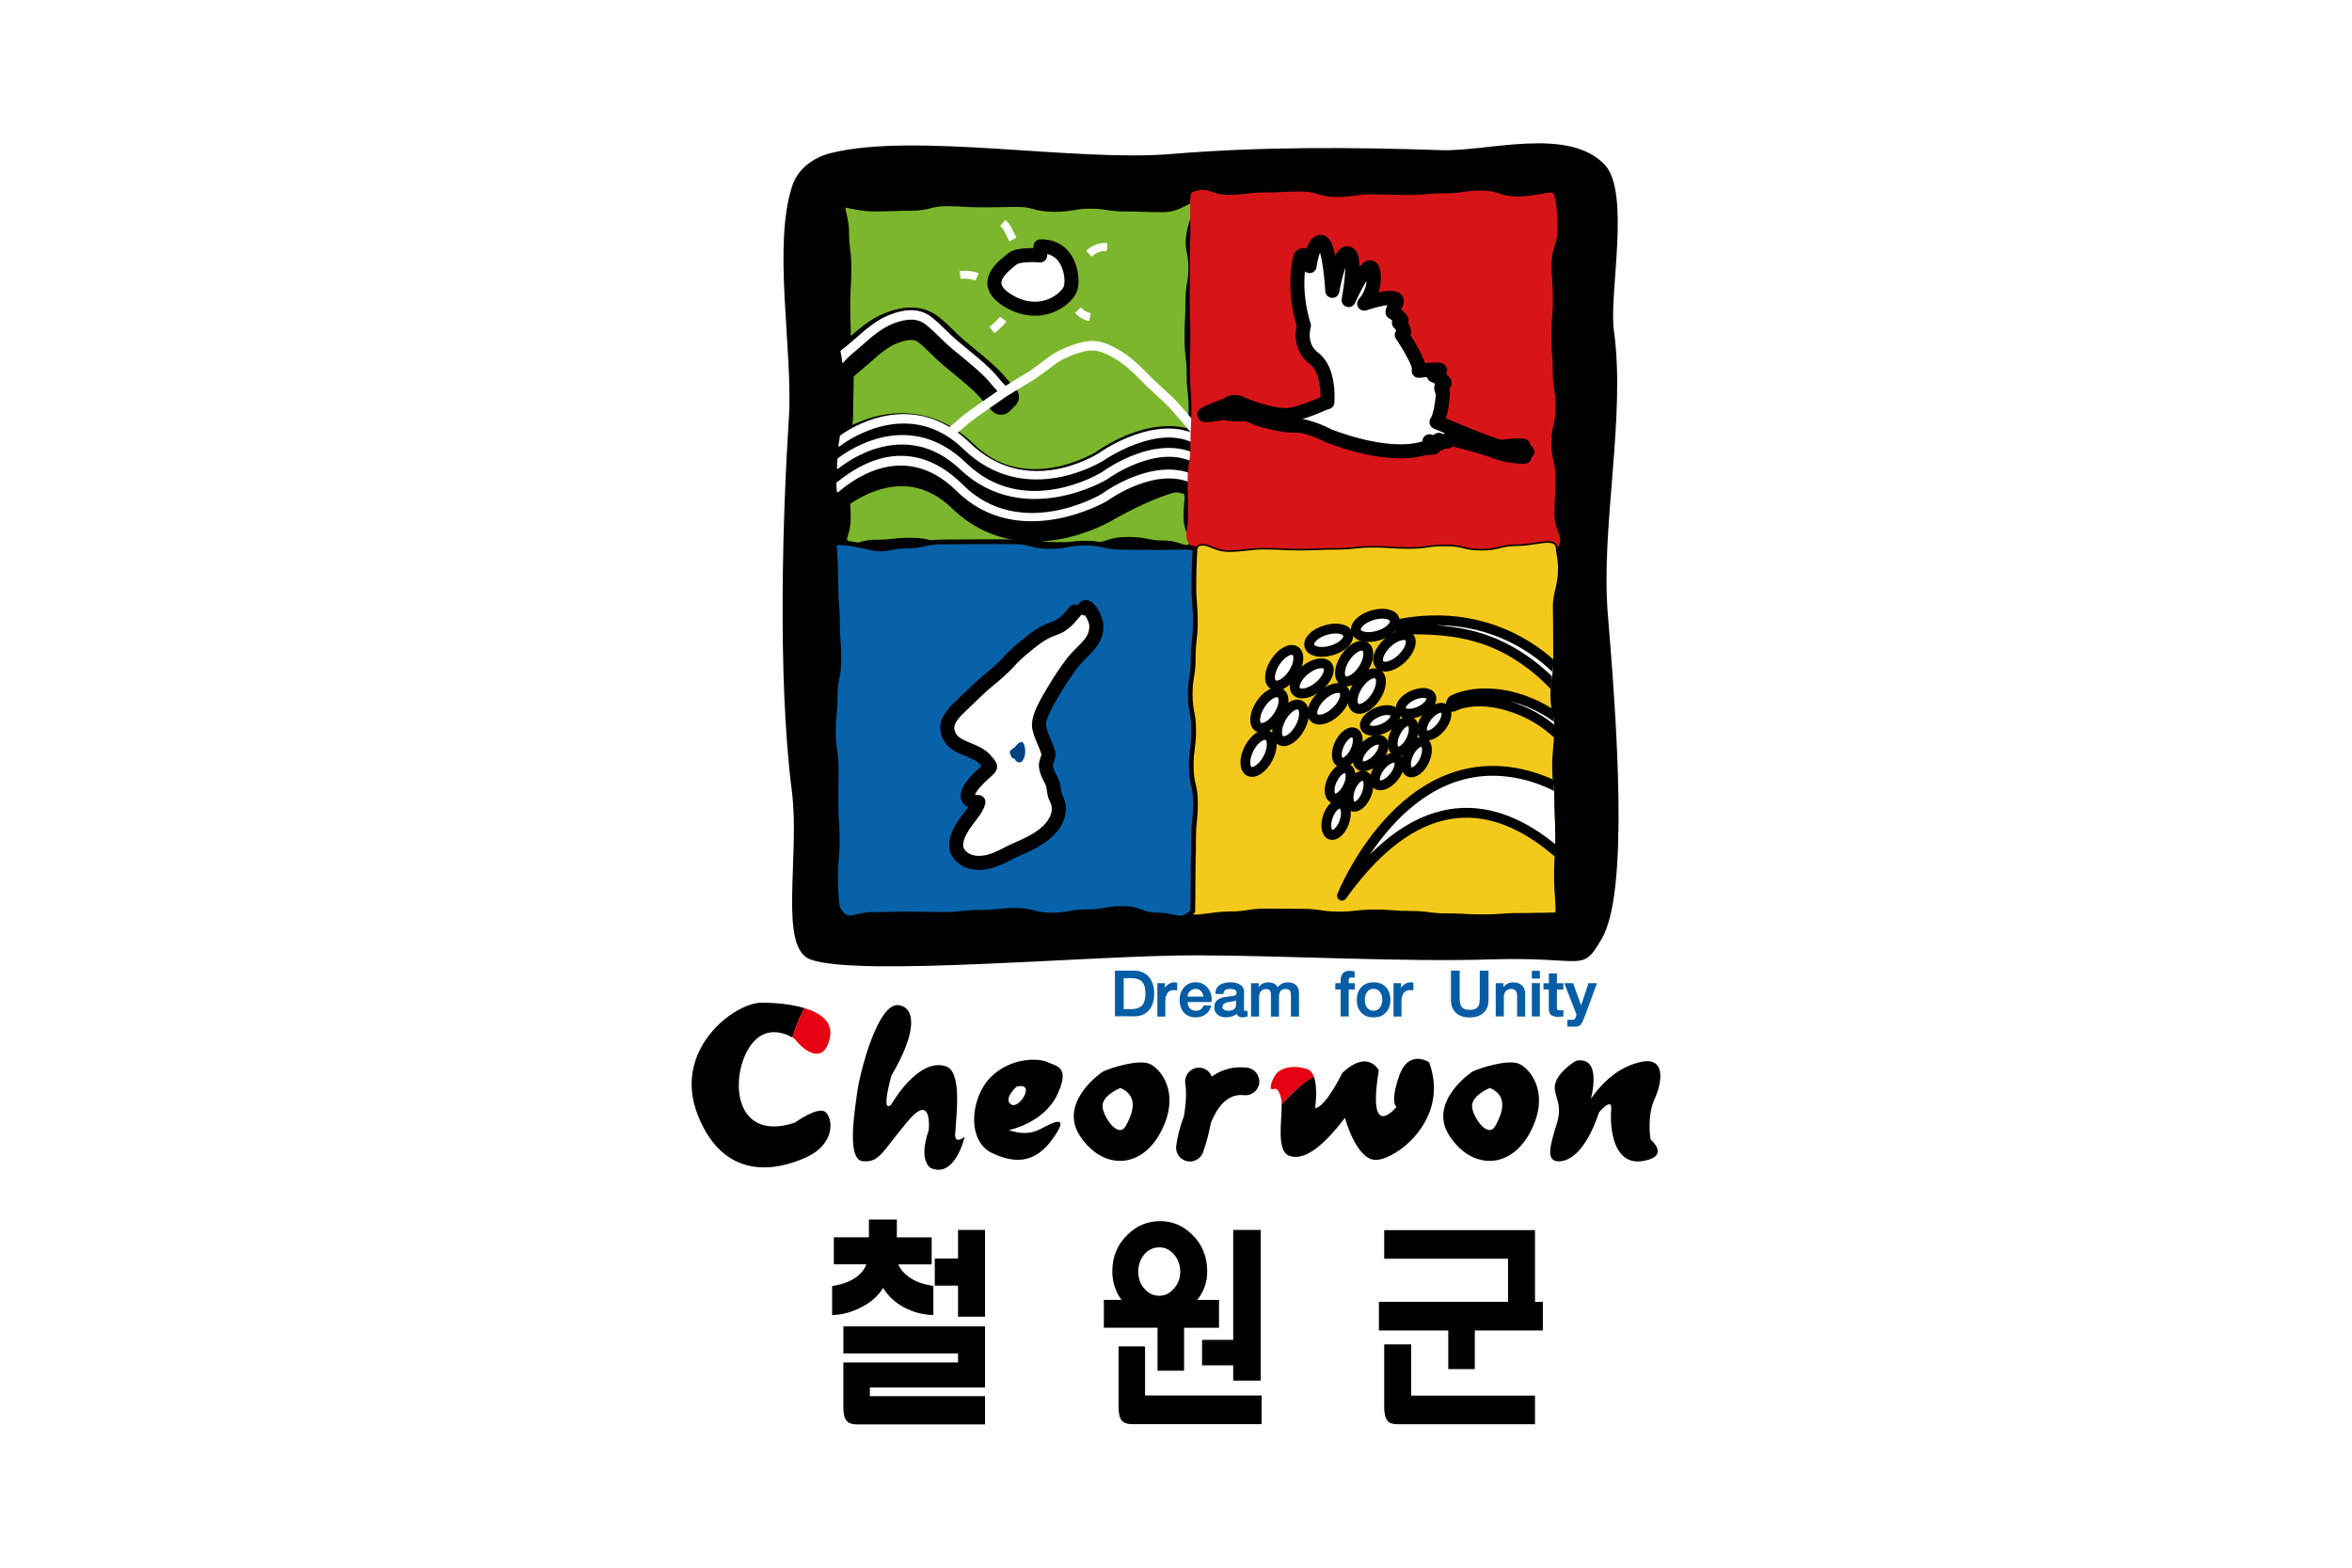 <?xml version="1.0" encoding="UTF-8"?>
<svg width="300mm" height="200mm" version="1.1" viewBox="0 0 300 200" xmlns="http://www.w3.org/2000/svg" xmlns:cc="http://creativecommons.org/ns#" xmlns:dc="http://purl.org/dc/elements/1.1/" xmlns:rdf="http://www.w3.org/1999/02/22-rdf-syntax-ns#" xmlns:xlink="http://www.w3.org/1999/xlink">
<defs>
<rect id="d" x="-.36" y="-.06" width="624" height="842"/>
<clipPath id="a">
<use width="100%" height="100%" xlink:href="#d"/>
</clipPath>
<clipPath>
<path d="M 0,841.89 H 595.28 V 0 H 0 Z"/>
</clipPath>
<path id="c" d="m371.38 522.08c-0.11-2.21-3.74-0.58-7.06-0.58-3.31 0-3.31 0.83-6.62 0.83-3.3 0-3.3-0.79-6.61-0.79-3.33 0-3.33 0.48-6.68 0.48-3.29 0-3.29-0.23-6.58-0.23-3.28 0-3.28 0.38-6.56 0.38-3.29 0-3.29 0.15-6.61 0.15-3.28 0-3.28-0.17-6.56-0.17-3.32 0-3.32 0.43-6.64 0.43-2.67 0-3.88-1.73-5.51-0.95-0.12 0.33-0.34 0.67-0.72 1.05-0.39 0.41-0.75 0.67-1.1 0.81-0.88 1.71 0.49 2.9 0.49 5.66 0 3.3 0.92 3.3 0.92 6.6 0 3.31-1.15 3.48-1.15 6.79 0 3.34-2.31 4.3-2.31 7.64 0 3.37 3.13 1.35 3.13 5.45 0 3.28-1.74 3.53-1.74 6.81 0 3.31 1.54 3.06 1.54 6.37 0 3.27-0.38 3.27-0.38 6.55 0 3.33 0.2 3.33 0.2 6.64 0 3.19-1.67 3.99-0.14 6.79 0.4 0.73 3.7-0.3 7.01-0.3s3.31-0.53 6.62-0.53c3.18 0 3.31 0.04 6.25 0.04h0.36c3.21 0 3.34 0.46 6.31 0.5 0.11 0 0.24 0.01 0.36 0.01 0.97 0 1.66-0.03 2.22-0.08 1.36-0.11 2.04-0.3 4.37-0.3 1.82 0 2.63 0.09 3.56 0.15 0.73 0.07 1.55 0.11 2.99 0.11 0.51 0 0.92 0.02 1.29 0.03 2.09 0.09 2.53 0.41 5.33 0.41 0.57 0 1.02 0 1.44 0.02 1.93 0.04 2.41 0.17 5.12 0.17 2.4 0 3.07-0.13 4.51-0.2 0.56-0.03 1.22-0.05 2.15-0.05 0.57 0 1.18 0 1.76-0.01 1.85-0.02 3.55-0.05 4.38-0.08 0.33-0.01 0.53-0.01 0.53-0.01 0.27-0.77-0.2-3.59-0.2-6.9 0-0.36 0-0.67 0.01-0.96 0.03-2.38 0.18-2.7 0.18-5.65 0-3.31-0.17-3.31-0.17-6.62 0-3.34-0.35-3.34-0.35-6.67 0-3.29 0.33-3.29 0.33-6.59 0-3.28-0.65-3.28-0.65-6.55 0-3.3 0.51-3.3 0.51-6.61 0-3.28-0.03-3.28-0.03-6.56 0-3.33-0.26-3.31 0.52-6.54 0.84-3.57 0.03-5.86-0.02-6.94z"/>
<clipPath id="b">
<use width="100%" height="100%" xlink:href="#c"/>
</clipPath>
</defs>
<g transform="translate(-188.32 -26.637)">
<path d="m188.32 26.637h300v200h-300z" fill="#fff" style="paint-order:fill markers stroke"/>
<g transform="matrix(.353 0 0 .353 288.01 -263.8)" fill-rule="evenodd"></g>
<g transform="matrix(.265 0 0 .265 178 44.098)"></g>
<polygon class="st2" transform="matrix(.265 0 0 .265 352.93 280.3)" points="" clip-path="url(#a)" fill="#92bf1e"/>
<rect class="st2" x="400.54" y="341.71" width="0" height="0" clip-path="url(#a)" fill="#92bf1e" stroke-width=".265"/>
<rect class="st2" x="400.54" y="341.71" width="0" height="0" clip-path="url(#a)" fill="#92bf1e" stroke-width=".265"/>
<g transform="matrix(1.014 0 0 1.014 201.34 54.775)"></g>
<g transform="matrix(.265 0 0 .265 251.08 28.82)"></g>
<g transform="translate(.151 -1.648)">
<path d="m299 186.14v-2.275h3.564v2.275h4.44v3.45h-4.261c0.289 0.642 0.748 1.183 1.395 1.633 0.789 0.564 1.817 0.936 3.078 1.105v3.729c-1.335-0.037-2.592-0.367-3.757-0.991-1.17-0.642-2.05-1.468-2.647-2.477-0.615 1.028-1.569 1.867-2.853 2.505-1.22 0.624-2.436 0.94-3.651 0.959v-3.702c1.289-0.193 2.317-0.573 3.078-1.138 0.624-0.45 1.05-0.991 1.289-1.633h-4.151v-3.45h4.477zm11.367 2.702v-3.642h3.445v11.06h-3.445v-3.963h-2.968v-3.454zm0 12.106h-14.624v-3.45h18.069v7.803h-14.688v1.101h14.688v3.601h-16.39c-0.569 0-0.986-0.147-1.252-0.436-0.289-0.349-0.431-0.931-0.431-1.752v-5.716h14.624v-1.151z"/>
<path d="m335.82 197.67h-6.853v-3.55h2.261c-0.381-0.505-0.67-1.046-0.858-1.624-0.22-0.642-0.326-1.298-0.326-1.977 0-1.899 0.647-3.468 1.936-4.706 1.17-1.161 2.564-1.743 4.188-1.743 1.555 0 2.917 0.583 4.087 1.743 1.266 1.238 1.895 2.807 1.895 4.706 0 0.697-0.119 1.367-0.358 2.005-0.216 0.601-0.528 1.133-0.936 1.601h2.798v3.55h-4.454v5.482h-3.385v-5.486zm-1.706-9.349c-0.505 0.624-0.757 1.362-0.757 2.216 0 0.835 0.252 1.546 0.757 2.128 0.528 0.624 1.17 0.931 1.94 0.931 0.716 0 1.339-0.307 1.862-0.931 0.528-0.601 0.794-1.312 0.794-2.128 0-0.853-0.266-1.596-0.794-2.216-0.528-0.601-1.147-0.904-1.862-0.904-0.771 0-1.413 0.303-1.94 0.904zm11.353 10.899v-14.023h3.505v19.225h-3.505v-1.954h-3.973v-3.248zm-14.624 0.835h3.376v6.266h14.867v3.651h-16.555c-0.573 0-0.995-0.147-1.262-0.436-0.289-0.353-0.427-0.936-0.427-1.752z"/>
<path d="m384.96 194.37v3.651h-8.679v4.927h-3.385v-4.927h-8.844v-3.651h16.468v-5.5h-15.794v-3.651h19.234v9.151zm-16.794 11.959h15.794v3.651h-17.587c-0.573 0-0.982-0.147-1.22-0.436-0.284-0.353-0.427-0.936-0.427-1.752v-7.995h3.44z"/>
<path d="m289.23 51.974c-2.552 7.635 0.105 21.122-0.44 29.653-0.748 11.614-1.496 32.841 0.378 47.559 1.07 8.39-1.741 19.955 2.349 21.493 6.069 2.279 36.218-0.559 49.328-0.517 11.655 0.028 25.975 0.874 37.602 0.517 12.047-0.371 11.425 1.832 14.04-2.657 3.475-5.943 1.923-27.38 0.762-41.378-0.923-11.159 2.314-25.129 0.769-36.239-0.636-4.531 2.147-17.536-1.147-21.081-4.594-4.943-15.04-1.685-20.822-1.881-11.481-0.392-23.115-0.461-34.575 0.496-12.18 1.007-32.673-2.79-43.301-0.133-7e-3 0-3.811 0.755-4.943 4.167z"/>
<path class="st0" d="m295.76 72.621s-0.573 2.139 0 4.433c0.573 2.293-2 10.152-0.573 16.305 0 0 27.317 5.58 34.897 2.72 7.586-2.86 15.305-7.432 10.159-16.878-5.153-9.446-38.903-22.024-44.482-6.579z" clip-path="url(#a)" fill="#7cb62c"/>
<path class="st0" d="m311.34 88.563c7.369 7.146 16.934 1.489 17.445 1.175 0.426-0.315 7.013-5.041 12.264-2.119 0.028-0.343 0.049-0.657 0.077-1.056 0.014-0.308 0.035-0.678 0.035-1.14l-0.385 0.636c-4.803-2.874-11.376 1.923-11.453 1.972l-0.014 7e-3 -0.021 7e-3c-0.105 0.063-10.138 6.118-18.081-1.58-6.796-6.579-14.942-0.727-16.333 0.357-7e-3 0.238-0.014 0.447-0.028 0.636-7e-3 0.077-0.014 0.154-0.014 0.231-7e-3 0.196-0.028 0.378-0.042 0.587 1.727-1.272 9.481-6.565 16.55 0.287z" clip-path="url(#a)" fill="#7cb62c"/>
<path class="st1" d="m340.9 91.493c0.014-0.147 0.028-0.294 0.035-0.468l-0.161 0.273c1.207-5.316-11.376 1.923-11.453 1.972l-0.014 0.014-0.021 7e-3c-0.105 0.063-10.656 6.405-18.598-1.286-7.069-6.845-14.823-0.902-15.739-0.154v0.014c0.021 0.168 0.042 0.329 0.063 0.503 0.049 0.489 0.098 1.042 0.098 2.014 0 2.188-1.28 2.664 0.308 4.195 1.65 1.58 2.098 0.133 4.391 0.133 2.314 0 2.314-0.252 4.636-0.252 2.314 0 2.314 0.685 4.629 0.685 2.3 0 2.3-0.364 4.601-0.364s2.3-7e-3 4.601-7e-3c2.293 0 2.293 0.238 4.58 0.238 2.3 0 2.3 0.07 4.601 0.07 2.293 0 2.293-0.727 4.566-0.727 2.307 0 2.307 0.461 4.615 0.461 1.811 0 2.671 1.105 3.769 0.636 0.119-0.238 0.308-0.482 0.573-0.755 0.252-0.266 0.489-0.433 0.713-0.538 0.461-1.182-0.993-2.007-0.993-3.916 0.021-1.447 0.126-1.986 0.203-2.748z" clip-path="url(#a)" fill="#7cb62c"/>
<path class="st0" d="m311.34 91.339c7.369 7.146 16.934 1.482 17.445 1.175 0.426-0.315 6.95-4.992 12.18-2.167 0-0.14 7e-3 -0.301 7e-3 -0.468v-0.224c0-0.224 7e-3 -0.413 7e-3 -0.587 7e-3 -0.371 0.021-0.678 0.028-0.944l-0.238 0.399c-4.803-2.874-11.376 1.923-11.453 1.972l-0.014 7e-3 -0.021 0.014c-0.105 0.063-10.656 6.405-18.598-1.294-7.034-6.817-14.851-0.902-15.83-0.112v0.07c-7e-3 0.189-7e-3 0.392-7e-3 0.629v0.294c7e-3 0.245 7e-3 0.454 0.021 0.65 1.671-1.238 9.369-6.314 16.473 0.587z" clip-path="url(#a)" fill="#7cb62c"/>
<path class="st1" d="m311.34 86.109c7.369 7.146 16.934 1.489 17.445 1.175 0.433-0.315 7.111-5.111 12.376-2.063v-7e-3 -0.154c0-2.279 0.189-2.279 0.189-4.552 0-2.279-0.252-2.279-0.252-4.552 0-2.265-0.273-2.265-0.273-4.531 0-2.272 0.112-2.272 0.112-4.566 0-2.244 0.385-2.244 0.385-4.51 0-2.279-0.671-2.321-0.161-4.552 0.524-2.349 1.636-2.999 0.042-4.524-1.65-1.58-2.405 0.517-4.705 0.517-2.314 0-2.314-0.091-4.629-0.091-2.314 0-2.314-0.357-4.636-0.357-2.293 0-2.293 0.399-4.601 0.399-2.3 0-2.3-0.622-4.601-0.622-2.293 0-2.293 0.049-4.58 0.049-2.307 0-2.307-0.147-4.608-0.147-2.279 0-2.279 0.587-4.566 0.587-2.3 0-2.3 0.084-4.608 0.084-2.223 0-4.517-0.93-4.726-0.566-1.091 1.993-0.049 2.538-0.049 4.803 0 2.286 0.294 2.286 0.294 4.573 0 2.293-0.14 2.293-0.14 4.587 0 2.272 0.077 2.272 0.077 4.552 0 1.419 0.133 1.958 0.238 2.713 0.196-0.182 0.399-0.336 0.629-0.538l1.405-1.196c1.21-1.084 2.636-2.307 4.202-2.93 2.223-0.874 3.95-0.804 5.286 0.224 0.706 0.552 1.342 1.154 1.93 1.748 0.461 0.447 0.895 0.874 1.349 1.252l1.384 1.147c0.741 0.608 1.433 1.182 2.042 1.727 1.119 1.014 1.454 1.412 1.811 1.846 0.266 0.315 0.524 0.643 1.168 1.272l-0.72 0.72c-0.678-0.671-0.979-1.035-1.238-1.356-0.343-0.413-0.629-0.776-1.699-1.734-0.587-0.538-1.28-1.098-2.007-1.699l-1.398-1.154c-0.482-0.399-0.944-0.86-1.398-1.3-0.58-0.573-1.196-1.161-1.846-1.671-1.035-0.804-2.391-0.825-4.272-0.084-1.419 0.559-2.755 1.706-3.909 2.748l-1.426 1.224c-0.475 0.385-0.783 0.643-1.175 1.084 7e-3 0.161 7e-3 0.322 7e-3 0.51 0 2.265-0.063 2.265-0.063 4.531 0 2.279-0.42 2.279-0.42 4.552 0 0.049-7e-3 0.091-7e-3 0.14 1.895-1.363 9.404-6.041 16.34 0.692z" clip-path="url(#a)" fill="#7cb62c"/>
<path class="st2" d="m311.13 85.507c7.943 7.698 17.724 1.468 17.829 1.398 0 0 7.013-4.873 11.816-1.993l0.385-0.629c0-0.07 7e-3 -0.14 7e-3 -0.217-5.265-3.049-12.271 1.741-12.704 2.063-0.517 0.315-9.306 5.859-16.669-1.286-6.95-6.733-14.522-2.293-16.41-0.909 0 0.44-0.161 0.909-0.175 1.21 1.391-1.077 9.131-6.216 15.921 0.364z" clip-path="url(#a)" fill="#fff"/>
<path class="st2" d="m310.69 88.08c8.034 7.6 18.494 1.356 18.598 1.294l0.021-0.014 0.014-7e-3c0.07-0.049 6.649-4.852 11.453-1.979l0.238-0.399c7e-3 -0.126 0.014-0.252 0.028-0.371 0-0.042 7e-3 -0.091 7e-3 -0.126-5.251-2.923-11.837 1.804-12.264 2.119-0.51 0.315-10.075 5.971-17.445-1.175-7.076-6.859-14.564-1.853-16.27-0.573-0.021 0.315-0.035 0.678-0.049 1.154 0.979-0.797 8.572-6.628 15.669 0.077z" clip-path="url(#a)" fill="#fff"/>
<path class="st2" d="m310.25 90.849c7.873 7.761 18.934 1.356 19.039 1.286l0.021-7e-3 0.014-0.014c0.07-0.049 6.649-4.852 11.453-1.972l0.161-0.266c0.014-0.203 0.021-0.42 0.028-0.678-5.23-2.832-11.753 1.846-12.18 2.167-0.51 0.315-10.607 6.069-17.878-1.175-7.404-7.369-14.305-1.524-15.969-0.28 0.014 0.44 0.049 0.776 0.084 1.084 0.916-0.741 8.076-7.202 15.228-0.147z" clip-path="url(#a)" fill="#fff"/>
<path class="st2" d="m296.66 73.467 1.426-1.224c1.147-1.028 2.489-2.182 3.909-2.741 1.881-0.748 3.244-0.72 4.272 0.084 0.657 0.503 1.266 1.098 1.846 1.664 0.454 0.447 0.916 0.902 1.398 1.308l1.398 1.154c0.727 0.601 1.419 1.168 2.007 1.699 1.07 0.965 1.356 1.321 1.699 1.734 0.266 0.322 0.559 0.685 1.238 1.349l0.72-0.713c-0.643-0.629-0.902-0.958-1.168-1.272-0.357-0.426-0.692-0.832-1.811-1.846-0.608-0.545-1.3-1.119-2.042-1.727l-1.384-1.147c-0.454-0.378-0.888-0.804-1.349-1.252-0.594-0.594-1.224-1.203-1.93-1.748-1.335-1.028-3.062-1.105-5.286-0.217-1.566 0.615-2.993 1.832-4.202 2.923l-1.405 1.196c-0.231 0.189-0.329 0.21-0.524 0.392 0.049 0.35 0.189 0.811 0.21 1.377 0.399-0.447 0.503-0.601 0.979-0.993z" clip-path="url(#a)" fill="#fff"/>
<path class="st2" d="m323.15 73.188c-0.692 0.35-1.321 0.839-1.993 1.356l-1.587 1.161-1.391 0.832-2.321 1.44-3.538 2.468c-1.203 0.874-1.608 1.224-2.021 1.601l-1.391 1.154 0.629 0.797 1.447-1.203c0.42-0.378 0.783-0.699 1.944-1.538l3.51-2.454 2.272-1.398 1.419-0.853 1.678-1.217c0.629-0.489 1.217-0.951 1.818-1.258 1.727-0.874 3.118-1.182 3.838-1.182 1.014 0 2.251 0.524 3.797 1.608 0.951 0.664 1.825 1.559 2.755 2.489l0.461 0.475 1.419 1.321c0.685 0.615 1.335 1.196 1.839 1.797l1.294 1.496c0.454 0.517 0.72 0.797 1.468 1.874l0.846-0.573c-0.79-1.133-1.077-1.454-1.552-1.972l-1.272-1.468c-0.545-0.657-1.224-1.266-1.937-1.902l-1.384-1.286-0.468-0.468c-0.909-0.93-1.867-1.895-2.881-2.615-1.748-1.224-3.139-1.797-4.391-1.797-1.091 0.014-2.699 0.503-4.307 1.315z" clip-path="url(#a)" fill="#fff"/>
<path class="st3" d="m326.83 60.281 0.573 0.636c0.545-0.482 1.245-0.748 1.874-0.692l0.07-0.846c-0.867-0.077-1.79 0.252-2.517 0.902z" clip-path="url(#a)" fill="#fff"/>
<path class="st4" d="m320.92 59.267 0.035 0.727c1.098-0.042 2.042 0.294 2.657 0.965 0.615 0.678 0.944 1.706 0.86 2.748-0.07 0.958-0.51 1.937-1.217 2.699-0.524 0.58-1.342 0.881-2.559 0.951-1.203 0.07-2.139-0.049-2.874-0.378-0.916-0.406-1.72-1.098-2.139-1.874-0.433-0.804-0.343-1.65 0.287-2.524 0.378-0.531 1.217-0.93 2.377-1.126 1.077-0.175 2.028-0.07 2.692 0.294 0.545 0.308 1.119 0.832 0.615 2.139-0.217 0.559-0.496 0.916-0.846 1.049-0.371 0.14-0.762 0.014-1.028-0.119-0.657-0.315-1.105-0.965-1.084-1.335 0.014-0.07 0.014-0.217 0.308-0.315l-0.245-0.692c-0.489 0.168-0.769 0.503-0.797 0.958-0.056 0.79 0.713 1.664 1.489 2.042 0.566 0.28 1.14 0.329 1.629 0.14 0.552-0.217 0.979-0.706 1.272-1.475 0.657-1.706-0.161-2.587-0.944-3.027-0.811-0.447-1.944-0.587-3.174-0.385-0.958 0.161-2.23 0.538-2.86 1.419-1 1.391-0.727 2.559-0.329 3.293 0.496 0.916 1.405 1.72 2.489 2.196 0.846 0.371 1.895 0.51 3.209 0.433 1.398-0.077 2.398-0.468 3.062-1.189 0.818-0.888 1.308-2 1.405-3.132 0.098-1.238-0.294-2.468-1.049-3.293-0.776-0.818-1.923-1.245-3.244-1.189z" clip-path="url(#a)" fill="#fff"/>
<path class="st3" d="m315.85 57.106c0.343 0.294 0.559 0.755 0.783 1.238l0.315 0.622 0.755-0.406-0.287-0.58c-0.266-0.545-0.531-1.105-1.007-1.517z" clip-path="url(#a)" fill="#fff"/>
<path class="st3" d="m310.67 62.931 0.105 0.846c0.636-0.077 1.398 0.035 1.769 0.196l0.343-0.783c-0.566-0.238-1.496-0.343-2.216-0.259z" clip-path="url(#a)" fill="#fff"/>
<path class="st3" d="m314.49 70.013 0.552 0.657c0.524-0.433 1.014-0.916 1.37-1.349l-0.678-0.531c-0.308 0.392-0.748 0.825-1.245 1.224z" clip-path="url(#a)" fill="#fff"/>
<path class="st3" d="m325.4 68.196c0.468 0.503 1.049 0.832 1.629 0.937l0.154-0.839c-0.399-0.07-0.811-0.315-1.147-0.671z" clip-path="url(#a)" fill="#fff"/>
<path class="st5" d="m345.6 59.064 0.678 0.755c0.643-0.58 1.468-0.881 2.202-0.818l0.091-1.007c-1.028-0.091-2.112 0.301-2.972 1.07z" clip-path="url(#a)" fill="#fff"/>
<path class="st6" d="m340.97 97.918c-0.217 0.105-0.454 0.273-0.706 0.545-0.266 0.273-0.447 0.524-0.566 0.762 0.245-0.098 0.496-0.28 0.769-0.566 0.266-0.273 0.42-0.51 0.503-0.741z" clip-path="url(#a)" fill="#0062b1"/>
<path class="st7" d="m386.48 98.61c1.587-1.622-0.035-2.342-0.035-4.622 0-2.293 0.133-2.293 0.133-4.594s-0.524-2.3-0.524-4.608c0-2.286 0.531-2.286 0.531-4.573 0-2.286-0.357-2.286-0.357-4.573 0-2.272-0.168-2.272-0.168-4.545 0-2.286 0.182-2.286 0.182-4.587 0-2.258-0.154-2.258-0.154-4.531 0-2.293 0.741-2.293 0.741-4.58 0-2.202-0.196-3.643-0.475-4.363-0.21-0.531-2.272 0.322-4.587 0.322-2.314 0-2.314-0.755-4.629-0.755-2.307 0-2.307 0.343-4.622 0.343-2.328 0-2.328 0.21-4.671 0.21-2.3 0-2.3-0.077-4.601-0.077-2.293 0-2.293 0.336-4.587 0.336-2.3 0-2.3-0.699-4.622-0.699-2.293 0-2.293 0.126-4.587 0.126-2.321 0-2.321 0.301-4.643 0.301-2.237 0-2.573-1.21-4.615-0.301-0.336 0.147-0.189 2.419-0.189 4.705 0 2.293-0.077 2.293-0.077 4.594 0 2.3-7e-3 2.3-7e-3 4.608 0 2.286 0.091 2.286 0.091 4.573 0 2.279-0.056 2.279-0.056 4.573 0 2.279 0.182 2.279 0.182 4.552 0 2.286-0.126 2.286-0.126 4.573 0 2.272-0.357 2.272-0.357 4.538 0 2.293 0.056 2.293 0.056 4.587 0 2.202-0.825 2.734 0.776 4.258 1.671 1.594 2.167 0.294 4.482 0.294 2.314 0 2.314-0.231 4.629-0.231 2.314 0 2.314 0.433 4.622 0.433 2.335 0 2.335-0.559 4.671-0.559 2.3 0 2.3 0.517 4.608 0.517 2.293 0 2.293-0.161 4.58-0.161 2.314 0 2.314-0.021 4.622-0.021 2.293 0 2.293 0.245 4.587 0.245 2.321 0 2.44-1.133 4.713-0.643 2.377 0.51 2.916 1.93 4.482 0.336z" clip-path="url(#a)" fill="#d71518"/>
<path class="st8" d="m386.72 98.24c-0.077-1.545-2.615-0.406-4.936-0.406-2.314 0-2.314 0.58-4.629 0.58-2.307 0-2.307-0.552-4.622-0.552-2.328 0-2.328 0.336-4.671 0.336-2.3 0-2.3-0.161-4.601-0.161-2.293 0-2.293 0.266-4.587 0.266-2.3 0-2.3 0.105-4.622 0.105-2.293 0-2.293-0.119-4.587-0.119-2.321 0-2.321 0.301-4.643 0.301-1.867 0-2.713-1.21-3.853-0.664-0.084 0.231-0.238 0.468-0.503 0.734-0.273 0.287-0.524 0.468-0.769 0.566-0.615 1.196 0.343 2.028 0.343 3.957 0 2.307 0.643 2.307 0.643 4.615 0 2.314-0.804 2.433-0.804 4.747 0 2.335-1.615 3.006-1.615 5.342 0 2.356 2.188 0.944 2.188 3.811 0 2.293-1.217 2.468-1.217 4.761 0 2.314 1.077 2.139 1.077 4.454 0 2.286-0.266 2.286-0.266 4.58 0 2.328 0.14 2.328 0.14 4.643 0 2.23-1.168 2.79-0.098 4.747 0.28 0.51 2.587-0.21 4.901-0.21 2.314 0 2.314-0.371 4.629-0.371 2.223 0 2.314 0.028 4.37 0.028h0.252c2.244 0 2.335 0.322 4.412 0.35 0.077 0 0.168 7e-3 0.252 7e-3 0.678 0 1.161-0.021 1.552-0.056 0.951-0.077 1.426-0.21 3.055-0.21 1.272 0 1.839 0.063 2.489 0.105 0.51 0.049 1.084 0.077 2.091 0.077 0.357 0 0.643 0.014 0.902 0.021 1.461 0.063 1.769 0.287 3.727 0.287 0.399 0 0.713 0 1.007 0.014 1.349 0.028 1.685 0.119 3.58 0.119 1.678 0 2.147-0.091 3.153-0.14 0.392-0.021 0.853-0.035 1.503-0.035 0.399 0 0.825 0 1.231-7e-3 1.294-0.014 2.482-0.035 3.062-0.056 0.231-7e-3 0.371-7e-3 0.371-7e-3 0.189-0.538-0.14-2.51-0.14-4.824 0-0.252 0-0.468 7e-3 -0.671 0.021-1.664 0.126-1.888 0.126-3.95 0-2.314-0.119-2.314-0.119-4.629 0-2.335-0.245-2.335-0.245-4.664 0-2.3 0.231-2.3 0.231-4.608 0-2.293-0.454-2.293-0.454-4.58 0-2.307 0.357-2.307 0.357-4.622 0-2.293-0.021-2.293-0.021-4.587 0-2.328-0.182-2.314 0.364-4.573 0.587-2.496 0.021-4.097-0.014-4.852z" clip-path="url(#a)" fill="#f3c91c"/>
<path class="st9" d="m294.57 97.82c0.063 0.378 0.231 3.049 0.231 5.363 0 2.307 0.189 2.307 0.189 4.615 0 2.314 0.182 2.314 0.182 4.629 0 2.335-0.475 2.335-0.475 4.664 0 2.3-0.231 2.3-0.231 4.608 0 2.293 0.364 2.293 0.364 4.587 0 2.307-0.028 2.307-0.028 4.622 0 2.286 0.168 2.286 0.168 4.58 0 2.328-0.217 2.328-0.217 4.643 0 2.23 0.14 3.797 0.35 4.16 1.154 1.965 1.972 0.664 4.251 0.664 2.3 0 2.3-0.063 4.601-0.063s2.3 0.049 4.601 0.049c2.286 0 2.286-0.266 4.573-0.266s2.286-0.252 4.573-0.252c2.272 0 2.272 0.601 4.552 0.601 2.286 0 2.286-0.42 4.573-0.42 2.272 0 2.272-0.42 4.531-0.42 2.293 0 2.293 0.839 4.587 0.839 2.202 0 2.832 1.126 4.356-0.475 0 0 0.049-2.265 0.049-4.58 0-2.314 0.063-2.314 0.063-4.622 0-2.314 0.238-2.314 0.238-4.629 0-2.335-0.538-2.335-0.538-4.664 0-2.3 0.308-2.3 0.308-4.608 0-2.293-0.44-2.293-0.44-4.58 0-2.307 0.385-2.307 0.385-4.622 0-2.293 0.266-2.293 0.266-4.587 0-2.328-0.182-2.328-0.182-4.65 0-2.237 0.14-4.713 0.14-4.713-0.559-0.315-2.321-0.154-4.601-0.154-2.3 0-2.342-0.028-4.636-0.028s-2.461-0.538-4.761-0.538c-2.286 0-2.286 0.433-4.573 0.433-2.293 0-2.293-0.608-4.573-0.608-2.279 0-2.279-7e-3 -4.545-7e-3 -2.293 0-2.293 0.035-4.58 0.035-2.272 0-2.272 0.524-4.531 0.524-2.293 0-2.426 0.699-4.671 0.189-2.356-0.545-4.65-0.916-4.545-0.322z" clip-path="url(#a)" fill="#0862aa"/>
<g class="st13" transform="matrix(.699 0 0 .699 127.05 -266.79)" clip-path="url(#b)" fill="#fff">
<path class="st5" d="m372.56 553.95c15.94 13.22 16.98 47.92 16.98 48.25 0.01 0.21-0.15 0.38-0.36 0.38-0.2 0.01-0.38-0.15-0.38-0.36-0.01-0.33-2.61-34.08-18.28-47.09-5.39-4.47-13.37-6.26-17.95-3.99-0.19 0.08-0.4-0.11-0.42-0.31-0.05-0.2 0.24-0.87 0.43-0.95 6.04-2.73 14.4-0.56 19.98 4.07z" clip-path="url(#a)"/>
<path class="st5" d="m368.49 541.69c19.84 15.03 20.59 52.79 20.6 53.17 0.01 0.23-0.2 0.42-0.45 0.43s-0.46-0.18-0.47-0.41c-0.01-0.37-1.85-36.65-21.37-51.43-6.73-5.09-13.33-6.58-22.69-6.43-0.25 0-1.32 0.05-1.37-0.18-0.04-0.23-0.1-0.8 0.15-0.85 9.82-1.87 18.66 0.45 25.6 5.7z" clip-path="url(#a)"/>
<path class="st5" d="m347.28 556.17c0.68 0.55 2.05-0.06 3.1-1.34 1.03-1.28 1.32-2.77 0.65-3.31-0.67-0.55-2.06 0.05-3.1 1.34s-1.33 2.77-0.65 3.31z" clip-path="url(#a)"/>
<path class="st5" d="m334.25 569.32c0.81 0.32 1.95-0.67 2.55-2.21 0.6-1.53 0.43-3.03-0.38-3.35-0.81-0.31-1.95 0.68-2.56 2.22-0.59 1.52-0.41 3.02 0.39 3.34z" clip-path="url(#a)"/>
<path class="st5" d="m338.69 565.28c0.68 0.55 2.06-0.05 3.1-1.34 1.04-1.28 1.33-2.76 0.66-3.31-0.68-0.54-2.06 0.06-3.1 1.34-1.05 1.29-1.33 2.77-0.66 3.31z" clip-path="url(#a)"/>
<path class="st5" d="m342.2 559.22c0.78 0.38 1.99-0.53 2.7-2.01 0.73-1.49 0.66-3-0.12-3.37s-2 0.53-2.7 2.02c-0.73 1.48-0.67 3 0.12 3.36z" clip-path="url(#a)"/>
<path class="st5" d="m332.01 561.26c0.78 0.38 1.99-0.53 2.7-2.02 0.7-1.48 0.65-3-0.13-3.37s-1.99 0.53-2.71 2.02c-0.7 1.49-0.65 2.99 0.14 3.37z" clip-path="url(#a)"/>
<path class="st5" d="m330.69 567.79c0.78 0.38 1.99-0.52 2.7-2.02 0.71-1.49 0.66-2.99-0.13-3.36-0.78-0.38-2 0.52-2.7 2.01-0.72 1.48-0.66 2.99 0.13 3.37z" clip-path="url(#a)"/>
<path class="st5" d="m330.24 574.48c0.83 0.29 1.94-0.73 2.49-2.28s0.33-3.05-0.49-3.35c-0.82-0.29-1.93 0.74-2.48 2.29s-0.32 3.05 0.48 3.34z" clip-path="url(#a)"/>
<path class="st5" d="m344.62 563.02c0.79 0.37 2-0.53 2.71-2.02s0.65-3-0.12-3.38c-0.79-0.37-2 0.53-2.72 2.02-0.7 1.5-0.65 3.01 0.13 3.38z" clip-path="url(#a)"/>
<path class="st5" d="m335.51 561.74c0.63 0.6 2.06 0.11 3.2-1.1 1.13-1.19 1.54-2.65 0.91-3.24-0.64-0.6-2.07-0.11-3.2 1.09-1.14 1.2-1.54 2.66-0.91 3.25z" clip-path="url(#a)"/>
<path class="st5" d="m343.12 551.74c0.36 0.79 1.87 0.87 3.38 0.2 1.5-0.68 2.41-1.88 2.06-2.68-0.36-0.79-1.86-0.87-3.37-0.19s-2.43 1.88-2.07 2.67z" clip-path="url(#a)"/>
<path class="st5" d="m336.57 554.86c0.35 0.79 1.86 0.88 3.36 0.2s2.43-1.88 2.07-2.67c-0.36-0.78-1.87-0.88-3.37-0.19-1.5 0.67-2.42 1.87-2.06 2.66z" clip-path="url(#a)"/>
<path class="st5" d="m339.21 543.44c0.73 0.78 2.52 0.29 4-1.1 1.48-1.4 2.09-3.15 1.35-3.93-0.73-0.77-2.51-0.28-3.99 1.11-1.49 1.39-2.1 3.15-1.36 3.92z" clip-path="url(#a)"/>
<path class="st5" d="m321.15 557.28c0.93 0.52 2.49-0.5 3.47-2.27 0.99-1.78 1.04-3.63 0.1-4.15-0.93-0.52-2.49 0.5-3.48 2.27-0.98 1.77-1.03 3.63-0.09 4.15z" clip-path="url(#a)"/>
<path class="st5" d="m327.22 553.11c0.73 0.78 2.53 0.29 4-1.11 1.48-1.39 2.09-3.15 1.35-3.93-0.72-0.78-2.52-0.27-4 1.11-1.48 1.39-2.08 3.16-1.35 3.93z" clip-path="url(#a)"/>
<path class="st5" d="m332.52 546.31c0.88 0.59 2.52-0.31 3.63-2.01 1.12-1.69 1.3-3.54 0.41-4.13-0.9-0.59-2.53 0.31-3.64 2.01s-1.3 3.55-0.4 4.13z" clip-path="url(#a)"/>
<path class="st5" d="m319.75 547.08c0.89 0.59 2.52-0.31 3.64-2.01 1.11-1.69 1.29-3.54 0.41-4.13-0.89-0.59-2.53 0.31-3.63 2-1.13 1.71-1.31 3.56-0.42 4.14z" clip-path="url(#a)"/>
<path class="st5" d="m317.04 554.82c0.9 0.58 2.52-0.31 3.64-2.01s1.3-3.55 0.41-4.13c-0.89-0.59-2.53 0.3-3.63 2-1.12 1.7-1.31 3.55-0.42 4.14z" clip-path="url(#a)"/>
<path class="st5" d="m315.4 562.91c0.95 0.49 2.47-0.58 3.41-2.37 0.94-1.8 0.92-3.67-0.03-4.15-0.95-0.49-2.48 0.57-3.41 2.36-0.93 1.8-0.91 3.66 0.03 4.16z" clip-path="url(#a)"/>
<path class="st5" d="m334.83 551.34c0.89 0.59 2.53-0.31 3.64-2.01 1.11-1.69 1.29-3.54 0.4-4.13s-2.52 0.31-3.63 2c-1.12 1.7-1.29 3.55-0.41 4.14z" clip-path="url(#a)"/>
<path class="st5" d="m323.94 548.26c0.68 0.83 2.5 0.47 4.07-0.8 1.58-1.28 2.32-2.98 1.65-3.82-0.67-0.83-2.5-0.46-4.08 0.81-1.57 1.27-2.31 2.98-1.64 3.81z" clip-path="url(#a)"/>
<path class="st5" d="m334.89 537.33c0.3 1.02 2.13 1.39 4.07 0.8 1.95-0.58 3.27-1.88 2.96-2.9-0.29-1.03-2.12-1.39-4.06-0.8-1.94 0.58-3.28 1.88-2.97 2.9z" clip-path="url(#a)"/>
<path class="st5" d="m326.37 540.04c0.31 1.03 2.14 1.39 4.08 0.8 1.95-0.58 3.28-1.88 2.96-2.91-0.3-1.02-2.13-1.38-4.06-0.79-1.96 0.58-3.28 1.87-2.98 2.9z" clip-path="url(#a)"/>
<path class="st5" d="m387.69 599.07s-26.3-54.1-55.37-13.46c0 0 10.94-27.52 33.28-22.07 22.34 5.44 29.29 37.75 29.29 37.75z" clip-path="url(#a)"/>
</g>
<path class="st5" d="m369.77 85.48c-4.796 1.447-12.208-1.629-12.208-1.629s-2.538-1.356-4.167-1.266c-1.629 0.091-4.705-0.811-5.069-0.993-0.357-0.182-1.084-0.545-1.902-0.454-0.811 0.091-2.258-0.182-2.258-0.182s-1.902 0.364-2.349 0.273c-0.454-0.091 2.804-1.266 2.804-1.266 1-0.818 2.077-0.091 2.077-0.091s4.167 1.811 6.426 1.266c2.265-0.545 4.076-1.538 4.349-1.538 0 0 0.364-4.069-1.72-5.614-2.077-1.538-1.266-4.16-1.266-4.16s-1.545-4.433-0.454-8.768c0 0 0.636-1 1.175 1.175 0 0 0.392-3.181 1.482-3.09 1.077 0.091 1.419 6.251 1.419 6.251s1.028-5.901 2.258-4.615c0.762 0.797-0.182 5.789-0.182 5.789s2.447-5.503 3.076-3.888c0.238 0.615 0.357 2.713-1.091 4.342 0 0 5.174-1.762 3.978 0.182-0.343 0.559-0.364 0.902-0.364 0.902s1.902 1.175 0.818 1.356c0 0 1.182 1.175 0.364 1.538 0 0 2.517 3.685 2.16 4.594 0 0 2.909-0.343 2.727-0.063-0.175 0.266-0.811 0.629-0.811 0.629s1.895 0.818 1.258 1.175c-0.629 0.364-0.084 0.993-0.084 0.993s-0.098 2.713-0.818 3.804c0 0 7.202 3.069 8.194 3.16 0 0 2.923-0.357 2.923-0.091 0 0.273-0.273 0.454-0.273 0.454l0.727 0.273-0.811 0.091 0.447 0.545s-2.077 0-3.622-0.636c-1.531-0.636-5.957-1.713-5.957-1.713s0.182 0.811-1.349 0.182c0 0 0.993 0.993-1.182 0.182l0.545 0.811z" clip-path="url(#a)" fill="#fff"/>
<path class="st5" d="m325.27 106.31c-0.958 1.168-1.608 1.797-2.594 2.126-0.937 0.322-1.783 0.755-2.93 1.664-0.741 0.587-1.888 1.461-2.86 2.559-0.979 1.084-2.105 1.986-2.832 2.58-0.867 0.72-2.23 2.063-3.475 3.258-1.286 1.224-2.098 2.384-1.224 3.866 0.867 1.489 3.391 1.545 4.468 2.846 0.881 1.056 0.937 0.734-0.413 1.986-0.951 0.881-3.321 3.321-0.44 3.419-0.217 0.951-1.252 1.958-1.965 3.069-0.79 1.231-1.21 2.545-0.566 3.461 0.79 1.126 2.154 1.398 3.524 1.14 1.419-0.266 2.776-1.147 3.559-1.489 0.923-0.42 2.888-1.161 4.223-2.405 1.342-1.258 1.895-2.846 1.133-4.265-0.385-0.713-0.196-1.524-0.608-2.258-0.308-0.538-0.643-1.252-0.692-1.867-0.049-0.566 0.44-1.119 0.294-1.685-0.238-0.979-1.196-2.58-1.182-3.594 0.028-1.14 0.902-2.657 1.811-4.188 0.818-1.384 1.727-2.769 2.51-3.755 1.475-1.853 3.181-2.566 2.978-4.971-0.35-1.391-1.335-2.524-1.531-1.909" clip-path="url(#a)" fill="#fff"/>
<path class="st11" d="m318.87 123.52s-0.147-0.65-0.44-0.58c-0.294 0.077-0.51 0.294-0.51 0.294l-0.224 0.287-0.364 0.287s-0.364 0.217-0.364 0.44c0 0.217 0.294 0.727 0.294 0.727s0.343 0.056 0.42 0.273c0.07 0.217 0.475 0.357 0.657 0.294 0.364-0.119 0.755-1.007 0.531-2.021z" clip-path="url(#a)" fill="#0862aa"/>
<path class="st14" d="m331.5 153.08h0.923c0.72 0 1.217 0.182 1.503 0.552 0.231 0.301 0.343 0.776 0.343 1.419 0 0.636-0.119 1.105-0.35 1.419-0.287 0.371-0.79 0.552-1.496 0.552h-0.923zm1.3 4.873c0.853 0 1.517-0.28 1.972-0.853 0.413-0.51 0.615-1.196 0.615-2.056 0-0.846-0.21-1.538-0.629-2.063-0.454-0.573-1.105-0.867-1.958-0.867h-2.419v5.824h2.419z" clip-path="url(#a)" fill="#065da5"/>
<path class="st14" d="m335.79 157.96v-4.244h0.972v0.594c0.119-0.203 0.28-0.364 0.496-0.496 0.21-0.133 0.433-0.203 0.664-0.203 0.091 0 0.161 7e-3 0.21 0.014 0.056 7e-3 0.098 0.014 0.133 0.014h0.056v0.986h-0.056c-0.063 0-0.133-7e-3 -0.231-0.014-0.091-0.014-0.147-0.014-0.168-0.014-0.308 0-0.559 0.112-0.748 0.336-0.203 0.259-0.308 0.594-0.308 1.021v2.021h-1.021z" clip-path="url(#a)" fill="#065da5"/>
<path class="st14" d="m339.66 155.43c0-0.287 0.105-0.524 0.301-0.706 0.196-0.182 0.44-0.273 0.734-0.273 0.273 0 0.496 0.091 0.664 0.273 0.168 0.182 0.273 0.42 0.308 0.706zm3.027 0.706 0.035-0.371c0-0.594-0.189-1.098-0.566-1.51-0.385-0.433-0.881-0.657-1.468-0.657-0.629 0-1.133 0.217-1.496 0.657-0.378 0.433-0.559 0.958-0.559 1.58 0 0.678 0.182 1.224 0.545 1.629 0.364 0.413 0.881 0.615 1.531 0.615 0.482 0 0.888-0.133 1.245-0.392 0.357-0.259 0.58-0.608 0.685-1.063l0.021-0.07h-0.993v0.035c-0.147 0.433-0.461 0.643-0.951 0.643-0.343 0-0.608-0.098-0.79-0.308-0.175-0.21-0.266-0.475-0.266-0.797h3.027z" clip-path="url(#a)" fill="#065da5"/>
<path class="st14" d="m345.82 156.52c0 0.238-0.105 0.427-0.329 0.559-0.182 0.105-0.392 0.161-0.629 0.161-0.196 0-0.371-0.035-0.531-0.119-0.161-0.077-0.238-0.189-0.238-0.35 0-0.371 0.308-0.594 0.958-0.678 0.413-0.056 0.664-0.112 0.769-0.168zm1.042-1.65c0-0.433-0.189-0.762-0.545-0.979-0.308-0.189-0.699-0.287-1.161-0.287-0.552 0-0.993 0.098-1.329 0.294-0.42 0.245-0.629 0.629-0.629 1.133v0.063h1.028v-0.049c0-0.203 0.077-0.35 0.231-0.447 0.147-0.105 0.364-0.147 0.629-0.147 0.231 0 0.413 0.028 0.545 0.084 0.175 0.084 0.266 0.217 0.266 0.392 0 0.217-0.119 0.35-0.35 0.406-0.287 0.042-0.622 0.091-1.014 0.14-0.392 0.049-0.706 0.147-0.951 0.294-0.35 0.224-0.531 0.573-0.531 1.042 0 0.413 0.147 0.727 0.454 0.951 0.273 0.21 0.615 0.315 1.028 0.315 0.245 0 0.489-0.042 0.748-0.112 0.266-0.077 0.475-0.189 0.643-0.329 0.049 0.154 0.14 0.266 0.266 0.336 0.133 0.07 0.28 0.112 0.468 0.112 0.084 0 0.182-0.014 0.287-0.035 0.112-0.014 0.21-0.042 0.308-0.077l0.049-0.014v-0.713h-0.287c-0.077 0-0.133-0.014-0.14-0.042-0.021-0.021-0.028-0.091-0.028-0.21v-2.118z" clip-path="url(#a)" fill="#065da5"/>
<path class="st14" d="m347.74 157.96v-4.244h0.979v0.503l0.042-0.042c0.105-0.161 0.252-0.294 0.427-0.392 0.21-0.119 0.468-0.175 0.776-0.175 0.259 0 0.489 0.056 0.699 0.154 0.21 0.098 0.371 0.259 0.482 0.468 0.161-0.203 0.343-0.357 0.545-0.468 0.203-0.098 0.44-0.154 0.734-0.154 0.454 0 0.804 0.119 1.056 0.35 0.259 0.238 0.378 0.601 0.378 1.098v2.916h-1.028v-2.468c0-0.322-0.014-0.531-0.042-0.622-0.063-0.287-0.28-0.426-0.657-0.426-0.273 0-0.489 0.084-0.622 0.259-0.133 0.175-0.203 0.44-0.203 0.783v2.482h-1.028v-2.713c0-0.287-0.049-0.489-0.14-0.622-0.098-0.126-0.266-0.182-0.517-0.182-0.238 0-0.433 0.084-0.608 0.266-0.161 0.182-0.245 0.426-0.245 0.741v2.503h-1.028z" clip-path="url(#a)" fill="#065da5"/>
<path class="st14" d="m358.49 154.52v-0.804h0.671v-0.273c0-0.496 0.126-0.846 0.371-1.063 0.189-0.161 0.461-0.245 0.811-0.245 0.126 0 0.259 0.014 0.42 0.042 0.049 0.014 0.112 0.021 0.196 0.042v0.804c-0.084-0.021-0.161-0.028-0.224-0.035h-0.161c-0.14 0-0.245 0.021-0.294 0.07-0.049 0.049-0.084 0.147-0.084 0.294v0.364h0.769v0.804h-0.769v3.44h-1.028v-3.44z" clip-path="url(#a)" fill="#065da5"/>
<path class="st14" d="m364.21 156.8c-0.203 0.287-0.475 0.433-0.846 0.433-0.364 0-0.657-0.147-0.853-0.433-0.175-0.259-0.259-0.573-0.259-0.972 0-0.385 0.091-0.699 0.273-0.958 0.196-0.294 0.475-0.433 0.839-0.433 0.364 0 0.65 0.14 0.853 0.433 0.175 0.252 0.266 0.573 0.266 0.958 0 0.392-0.091 0.713-0.273 0.972zm-2.419 0.657c0.385 0.42 0.902 0.622 1.573 0.622 0.671 0 1.196-0.203 1.58-0.622 0.378-0.413 0.573-0.958 0.573-1.622s-0.189-1.203-0.566-1.608c-0.385-0.413-0.902-0.622-1.58-0.622-0.671 0-1.196 0.217-1.573 0.622-0.378 0.413-0.566 0.951-0.566 1.608-7e-3 0.664 0.182 1.21 0.559 1.622z" clip-path="url(#a)" fill="#065da5"/>
<path class="st14" d="m365.91 157.96v-4.244h0.972v0.594c0.119-0.203 0.273-0.364 0.503-0.496 0.203-0.133 0.427-0.203 0.657-0.203 0.098 0 0.175 7e-3 0.217 0.014 0.049 7e-3 0.091 0.014 0.133 0.014h0.049v0.986h-0.049c-0.063 0-0.133-7e-3 -0.231-0.014-0.098-0.014-0.154-0.014-0.175-0.014-0.301 0-0.559 0.112-0.748 0.336-0.21 0.259-0.308 0.594-0.308 1.021v2.021h-1.021z" clip-path="url(#a)" fill="#065da5"/>
<path class="st14" d="m373.24 155.84v-3.72h1.112v3.398c0 0.517 0.056 0.881 0.175 1.091 0.182 0.343 0.559 0.51 1.105 0.51 0.559 0 0.923-0.168 1.119-0.51 0.112-0.203 0.168-0.573 0.168-1.091v-3.398h1.112v3.72c0 0.727-0.217 1.28-0.65 1.671-0.433 0.385-1.014 0.58-1.755 0.58-0.734 0-1.308-0.189-1.727-0.566-0.433-0.392-0.657-0.951-0.657-1.685z" clip-path="url(#a)" fill="#065da5"/>
<path class="st14" d="m378.95 157.96v-4.244h0.986v0.503c0.308-0.406 0.72-0.608 1.245-0.608 0.461 0 0.846 0.126 1.105 0.378 0.28 0.259 0.42 0.615 0.42 1.084v2.902h-1.028v-2.664c0-0.58-0.252-0.86-0.748-0.86-0.287 0-0.51 0.098-0.692 0.287-0.168 0.189-0.252 0.44-0.252 0.734v2.489z" clip-path="url(#a)" fill="#065da5"/>
<path class="st14" d="m383.56 157.96v-4.251h1.021v4.251zm0-4.831v-0.993h1.021v0.993z" clip-path="url(#a)" fill="#065da5"/>
<path class="st14" d="m385.04 154.52v-0.797h0.692v-1.252h1.021v1.252h0.825v0.797h-0.825v2.147c0 0.217 0.021 0.364 0.063 0.427 0.035 0.063 0.14 0.091 0.322 0.091h0.091c0.112 0 0.203-0.014 0.273-0.042l0.077-0.035v0.853h-0.063c-0.07 0-0.175 0.014-0.322 0.028s-0.231 0.021-0.273 0.021c-0.461 0-0.783-0.098-0.965-0.287-0.161-0.175-0.238-0.44-0.238-0.818v-2.384z" clip-path="url(#a)" fill="#065da5"/>
<path class="st14" d="m389.25 157.7-1.559-3.985h1.133l1.014 2.825 0.944-2.825h1.084l-1.559 4.244c-0.238 0.615-0.427 0.986-0.566 1.112-0.168 0.126-0.378 0.189-0.678 0.189h-0.979v-0.874h0.503c0.196 0 0.329-0.021 0.399-0.056 0.063-0.042 0.119-0.147 0.182-0.322z" clip-path="url(#a)" fill="#065da5"/>
<path class="st5" d="m320.89 59.721-0.042 1.147s-2.783-0.231-3.559 0.454c-0.769 0.685-4.51 3.055-0.364 5.426 4.153 2.37 7.523-0.413 7.838-1.825 0.329-1.419-0.266-5.293-3.873-5.202z" clip-path="url(#a)" fill="#fff"/>
<path d="m381.84 163.97c-1.386-0.521-4.846 0.516-5.883 1.037 0 0-5.711 3.804-2.939 8.134 2.767 4.325 7.791 4.503 10.386-0.521 2.589-5.018-0.183-8.134-1.564-8.65zm-2.939 7.957c-0.871 1.558-2.601-0.693-2.944-2.251-0.344-1.558 2.251-2.595 2.251-2.595 2.423 1.043 1.558 3.288 0.693 4.846z"/>
<path class="st12" d="m355.75 165.63c-0.178-0.481-0.458-0.848-0.882-0.974-1.73-0.516-2.944-0.172-3.638 0.349-0.687 0.521-1.381 2.423-0.687 2.251 0 0 0.687-0.521 1.037 1.209 0.046 0.206 0.063 0.458 0.063 0.739 1.272-1.34 2.503-2.687 4.107-3.575z" clip-path="url(#a)" fill="#e60012"/>
<path d="m370.45 163.8s-2.601-1.73-3.809 1.73c-1.214 3.46-0.349 3.975-0.349 3.975s-3.804 4.674-2.251-4.669c0 0-1.381-2.773-4.674 0.344 0 0-2.074 4.319-3.46 4.497 0 0 0.395-2.566-0.155-4.044-1.604 0.888-2.836 2.228-4.107 3.575 0.04 2.091-0.705 5.917 0.98 6.53 1.902 0.693 4.325-1.209 7.092-4.846 0 0 1.386 5.19 3.804 5.367 2.429 0.178 9.698-5.018 6.931-12.459z"/>
<path d="m389.18 163.62s-2.074 1.214-2.595 2.772c-0.521 1.558 1.031 2.417 0.172 5.19-0.865 2.767-1.386 4.674 0 4.846s3.643-1.025 5.367-6.232c0 0 1.73-2.074 1.558-0.344-0.172 1.73 0 7.785 4.669 6.404 0 0 2.601-0.521 0.349-2.595 0 0-0.516-2.944 0.521-5.19 1.031-2.251 1.409-5.499-1.908-4.674-2.074 0.516-4.153 1.73-6.232 4.674 0-6e-3 1.558-5.545-1.902-4.852z"/>
<path d="m293.45 170.15c-0.968-0.773-3.878 1.352-3.878 1.352-7.561 2.521-8.335-5.23-6.009-9.297 1.902-3.322 4.703-2.119 5.671-1.57 0.39-1.277 0.899-2.515 1.541-3.746-1.759-0.521-3.872-0.687-5.465-0.687-3.489 0-11.434 6.009-8.14 14.338 3.294 8.335 9.887 7.172 13.76 5.425s3.483-5.041 2.521-5.814z"/>
<path class="st12" d="m289.57 160.85c0.968 1.358 3.683 3.494 4.451-0.189 0.424-1.999-1.163-3.145-3.254-3.769-0.642 1.232-1.146 2.469-1.541 3.746 0.218 0.115 0.344 0.212 0.344 0.212z" clip-path="url(#a)" fill="#e60012"/>
<path d="m301.84 169.21s3.403-6.038 6.949-4.898c2.085 0.67 1.386 5.883 1.214 8.656 0 0-0.172 1.381 1.209 0.344 0 0-1.209 5.362-4.331 3.981 0 0-1.627-0.854-0.252-4.829 0 0 0.527-5.018-2.761-1.037-3.288 3.975-3.563 5.173-5.637 5.001s-1.077-6.17-0.728-8.764c0.344-2.595 2.629-11.451 5.259-11.147 2.068 0.246 2.566 3.122-0.899 9.005 0.011 6e-3 -1.403 4.904-0.023 3.689z"/>
<path d="m321.64 171.93c-1.037 0.521-2.194 1.398-4.795 0.533 0 0 4.445-0.882 6.175-4.514 1.73-3.638-0.172-3.632-1.209-4.153-1.037-0.521-4.669-0.693-7.269 1.902-2.595 2.595-3.116 8.134 0.172 9.692 3.282 1.558 5.711 1.043 7.785-1.902 2.085-2.939 0.178-2.074-0.859-1.558zm-3.821-5.001c2.595-0.687 0.349 2.944-0.687 2.257-1.048-0.699 0.687-2.257 0.687-2.257z"/>
<path d="m334.71 163.97c-1.392-0.521-4.846 0.516-5.883 1.037 0 0-5.711 3.804-2.944 8.134 2.767 4.325 7.785 4.503 10.386-0.521 2.589-5.018-0.178-8.134-1.558-8.65zm-2.95 7.957c-0.865 1.558-2.595-0.693-2.939-2.251-0.344-1.558 2.251-2.595 2.251-2.595 2.423 1.043 1.558 3.288 0.687 4.846z"/>
<path d="m342.73 165.63c-0.309-0.796-1.123-1.283-1.982-1.106-0.836 0.172-1.415 0.911-1.415 1.741 0 0.115 6e-3 0.223 0.034 0.344 0 0.011 0.08 0.464 0.08 1.3 0 0.676-0.069 1.621-0.264 2.761-0.51 1.358-0.848 2.715-0.985 3.804-6e-3 0.074-0.017 0.149-0.017 0.223 0 0.813 0.561 1.535 1.369 1.724 0.882 0.206 1.776-0.286 2.074-1.146 0.481-1.375 0.773-2.589 0.98-3.701 0.745-1.885 2.034-3.815 4.222-3.569 0.968 0.115 1.845-0.584 1.959-1.552 0.109-0.968-0.59-1.85-1.558-1.959-1.804-0.212-3.282 0.275-4.497 1.134z"/>
</g>
</g>
<style type="text/css">.st0{fill-rule:evenodd;clip-rule:evenodd;fill:#009A53;}
	.st1{fill-rule:evenodd;clip-rule:evenodd;fill:#E8380D;}
	.st2{fill-rule:evenodd;clip-rule:evenodd;fill:#0062B1;}
	.st3{fill:#909090;}</style>
<style type="text/css">.st0{fill:#009944;}
	.st1{fill:#004EA2;}
	.st2{fill:none;}
	.st3{fill:#E60012;}</style>
<style type="text/css">.st0{fill:#00559D;}
	.st1{fill:#90B1DD;}</style>
<style type="text/css">.st0{fill:#F18D00;}
	.st1{fill:#22AC38;}
	.st2{fill:#00479D;}</style>
<style type="text/css">.st0{fill-rule:evenodd;clip-rule:evenodd;fill:#009944;}
	.st1{fill-rule:evenodd;clip-rule:evenodd;fill:#E60012;}
	.st2{fill-rule:evenodd;clip-rule:evenodd;fill:#004098;}</style>
<style type="text/css">.st0{clip-path:url(#a);fill:#727171;}
	.st1{clip-path:url(#a);fill:#C9CACA;}
	.st2{clip-path:url(#a);fill:none;stroke:#727171;stroke-width:0.5;stroke-miterlimit:10;}
	.st3{clip-path:url(#a);}
	.st4{fill:#45B035;}
	.st5{fill:#FFFFFF;}
	.st6{fill:#9FA0A0;}
	.st7{fill:#005BAC;}
	.st8{fill:#EA5520;}
	.st9{fill:#727171;}
	.st10{fill:none;stroke:#000000;stroke-width:0.16;}</style>
<style type="text/css">.st0{fill:#8FC31F;}
	.st1{fill:none;}
	.st2{fill:#92BF1E;}
	.st3{fill:#0075C2;}
	.st4{fill:#9FA0A0;}
	.st5{fill:#F6AB00;}
	.st6{fill:#71756F;}</style>
<style type="text/css">.st0{fill-rule:evenodd;clip-rule:evenodd;fill:#00A73C;}
	.st1{fill-rule:evenodd;clip-rule:evenodd;fill:#0075C2;}
	.st2{fill-rule:evenodd;clip-rule:evenodd;fill:#004C66;}
	.st3{fill:#00A73C;}
	.st4{fill:#004C66;}</style>
<style type="text/css">.st0{fill-rule:evenodd;clip-rule:evenodd;fill:#00A73C;}
	.st1{fill-rule:evenodd;clip-rule:evenodd;fill:#0075C2;}
	.st2{fill-rule:evenodd;clip-rule:evenodd;fill:#004C66;}
	.st3{fill:#00A73C;}
	.st4{fill:#004C66;}</style>
<style type="text/css">.st0{fill:#008CA2;}
	.st1{fill:#615F5F;}</style>
<style type="text/css">.st0{fill:#27348B;}
	.st1{fill:#009FE3;}</style>
<style type="text/css">.st0{fill:#E60B16;}
	.st1{fill:#006BB6;}
	.st2{fill:#231D1E;}</style>
<style type="text/css">.st0{fill:#E60012;}
	.st1{fill:#0068B7;}</style>
<style type="text/css">.st0{fill:#A6A6A6;}
	.st1{fill:#FFFFFF;stroke:#000000;stroke-width:2;}
	.st2{fill:#FFFFFF;}
	.st3{fill:none;stroke:#000000;stroke-width:0.3;}
	.st4{fill:none;}
	.st5{fill:#D6D6D6;}
	.st6{fill:#3161AD;}
	.st7{fill:#EB612A;}
	.st8{fill:none;stroke:#000000;stroke-width:0.2;}
	.st9{fill:none;stroke:#000000;stroke-width:0.6;}</style>
<style type="text/css">.st0{fill:#27348B;}
	.st1{fill:#009FE3;}</style>
<style type="text/css">.st0{fill:none;stroke:#000000;stroke-width:0.3;}
	.st1{fill:#3161AD;}
	.st2{fill:#3161AD;stroke:#3161AD;}</style>
<style type="text/css">.st0{fill:#0062B0;}
	.st1{fill:#0060B0;}
	.st2{fill:#FFFFFF;}
	.st3{clip-path:url(#a);fill:#C7000B;}
	.st4{clip-path:url(#a);fill:#C8000C;}
	.st5{clip-path:url(#a);fill:#C9000C;}
	.st6{clip-path:url(#a);fill:#CA000C;}
	.st7{clip-path:url(#a);fill:#CB000D;}
	.st8{clip-path:url(#a);fill:#CC000D;}
	.st9{clip-path:url(#a);fill:#CD000D;}
	.st10{clip-path:url(#a);fill:#CE000D;}
	.st11{clip-path:url(#a);fill:#CF000D;}
	.st12{clip-path:url(#a);fill:#D0000E;}
	.st13{clip-path:url(#a);fill:#D1000E;}
	.st14{clip-path:url(#a);fill:#D2000E;}
	.st15{clip-path:url(#a);fill:#D3000E;}
	.st16{clip-path:url(#a);fill:#D4000E;}
	.st17{clip-path:url(#a);fill:#D5000F;}
	.st18{clip-path:url(#a);fill:#D6000F;}
	.st19{clip-path:url(#a);fill:#D7000F;}
	.st20{clip-path:url(#a);fill:#D8000F;}
	.st21{clip-path:url(#a);fill:#D9000F;}
	.st22{clip-path:url(#a);fill:#DA0010;}
	.st23{clip-path:url(#a);fill:#DB0010;}
	.st24{clip-path:url(#a);fill:#DC0010;}
	.st25{clip-path:url(#a);fill:#DD0010;}
	.st26{clip-path:url(#a);fill:#DE0010;}
	.st27{clip-path:url(#a);fill:#DF0010;}
	.st28{clip-path:url(#a);fill:#E00011;}
	.st29{clip-path:url(#a);fill:#E10011;}
	.st30{clip-path:url(#a);fill:#E20011;}
	.st31{clip-path:url(#a);fill:#E30011;}
	.st32{clip-path:url(#a);fill:#E40011;}
	.st33{clip-path:url(#a);fill:#E40012;}
	.st34{clip-path:url(#a);fill:#E50012;}
	.st35{clip-path:url(#a);fill:#E60012;}
	.st36{clip-path:url(#a);fill:#E60412;}
	.st37{clip-path:url(#a);fill:#E60A11;}
	.st38{clip-path:url(#a);fill:#E60F11;}
	.st39{clip-path:url(#a);fill:#E61411;}
	.st40{clip-path:url(#a);fill:#E61711;}
	.st41{clip-path:url(#a);fill:#E61B10;}
	.st42{clip-path:url(#a);fill:#E71E10;}
	.st43{clip-path:url(#a);fill:#E72110;}
	.st44{clip-path:url(#a);fill:#E72410;}
	.st45{clip-path:url(#a);fill:#E7270F;}
	.st46{clip-path:url(#a);fill:#E7290F;}
	.st47{clip-path:url(#a);fill:#E72C0F;}
	.st48{clip-path:url(#a);fill:#E72E0E;}
	.st49{clip-path:url(#a);fill:#E7300E;}
	.st50{clip-path:url(#a);fill:#E8320E;}
	.st51{clip-path:url(#a);fill:#E8340D;}
	.st52{clip-path:url(#a);fill:#E8360D;}
	.st53{clip-path:url(#a);fill:#E8380D;}
	.st54{clip-path:url(#a);fill:#E83A0C;}
	.st55{clip-path:url(#a);fill:#E83B0C;}
	.st56{clip-path:url(#a);fill:#E83D0C;}
	.st57{clip-path:url(#a);fill:#E83F0B;}
	.st58{clip-path:url(#a);fill:#E8400B;}
	.st59{clip-path:url(#a);fill:#E9420B;}
	.st60{clip-path:url(#a);fill:#E9440A;}
	.st61{clip-path:url(#a);fill:#E9450A;}
	.st62{clip-path:url(#a);fill:#E94709;}
	.st63{clip-path:url(#a);fill:#E94809;}
	.st64{clip-path:url(#a);fill:#E94A08;}
	.st65{clip-path:url(#a);fill:#E94B08;}
	.st66{clip-path:url(#a);fill:#E94D07;}
	.st67{clip-path:url(#a);fill:#EA4E07;}
	.st68{clip-path:url(#a);fill:#EA4F06;}
	.st69{clip-path:url(#a);fill:#EA5106;}
	.st70{clip-path:url(#a);fill:#EA5205;}
	.st71{clip-path:url(#a);fill:#EA5305;}
	.st72{clip-path:url(#a);fill:#EA5504;}
	.st73{clip-path:url(#a);fill:#EA5604;}
	.st74{clip-path:url(#a);fill:#EA5703;}
	.st75{clip-path:url(#a);fill:#EB5803;}
	.st76{clip-path:url(#a);fill:#EB5A02;}
	.st77{clip-path:url(#a);fill:#EB5B02;}
	.st78{clip-path:url(#a);fill:#EB5C01;}
	.st79{clip-path:url(#a);fill:#EB5D01;}
	.st80{clip-path:url(#a);fill:#EB5F00;}
	.st81{clip-path:url(#a);fill:#EB6000;}
	.st82{clip-path:url(#a);fill:#EB6100;}
	.st83{clip-path:url(#a);fill:#EC6200;}
	.st84{clip-path:url(#a);fill:#EC6400;}
	.st85{clip-path:url(#a);fill:#EC6500;}
	.st86{clip-path:url(#a);fill:#EC6600;}
	.st87{clip-path:url(#a);fill:#EC6700;}
	.st88{clip-path:url(#a);fill:#EC6800;}
	.st89{clip-path:url(#a);fill:#ED6A00;}
	.st90{clip-path:url(#a);fill:#ED6B00;}
	.st91{clip-path:url(#a);fill:#ED6C00;}
	.st92{clip-path:url(#a);fill:#ED6D00;}
	.st93{clip-path:url(#a);fill:#ED6E00;}
	.st94{clip-path:url(#a);fill:#ED6F00;}
	.st95{clip-path:url(#a);fill:#ED7000;}
	.st96{clip-path:url(#a);fill:#ED7100;}
	.st97{clip-path:url(#a);fill:#EE7300;}
	.st98{clip-path:url(#a);fill:#EE7400;}
	.st99{clip-path:url(#a);fill:#EE7500;}
	.st100{clip-path:url(#a);fill:#EE7600;}
	.st101{clip-path:url(#a);fill:#EE7700;}
	.st102{clip-path:url(#a);fill:#EE7800;}
	.st103{clip-path:url(#a);fill:#EE7900;}
	.st104{clip-path:url(#a);fill:#EF7A00;}
	.st105{clip-path:url(#a);fill:#EF7B00;}
	.st106{clip-path:url(#a);fill:#EF7C00;}
	.st107{clip-path:url(#a);fill:#EF7D00;}
	.st108{clip-path:url(#a);fill:#EF7E00;}
	.st109{clip-path:url(#a);fill:#EF8000;}
	.st110{clip-path:url(#a);fill:#F08100;}
	.st111{clip-path:url(#a);fill:#F08200;}
	.st112{clip-path:url(#a);fill:#F08300;}
	.st113{clip-path:url(#a);fill:#F08400;}
	.st114{clip-path:url(#a);fill:#F08500;}
	.st115{clip-path:url(#a);fill:#F08600;}
	.st116{clip-path:url(#a);fill:#F18700;}
	.st117{clip-path:url(#a);fill:#F18800;}
	.st118{clip-path:url(#a);fill:#F18900;}
	.st119{clip-path:url(#a);fill:#F18A00;}
	.st120{clip-path:url(#a);fill:#F18B00;}
	.st121{clip-path:url(#a);fill:#F18C00;}
	.st122{clip-path:url(#a);fill:#F18D00;}
	.st123{clip-path:url(#a);fill:#F28E00;}
	.st124{clip-path:url(#a);fill:#F28F00;}
	.st125{clip-path:url(#a);fill:#F29000;}
	.st126{clip-path:url(#a);fill:#F29100;}
	.st127{clip-path:url(#a);fill:#F29200;}
	.st128{clip-path:url(#a);fill:#F29300;}
	.st129{clip-path:url(#a);fill:#F29400;}
	.st130{clip-path:url(#a);fill:#F39500;}
	.st131{clip-path:url(#a);fill:#F39600;}
	.st132{clip-path:url(#a);fill:#F39700;}
	.st133{clip-path:url(#a);fill:#F39800;}
	.st134{clip-path:url(#a);fill:#F39900;}
	.st135{clip-path:url(#a);fill:#F49A00;}
	.st136{clip-path:url(#a);fill:#F49B00;}
	.st137{clip-path:url(#a);fill:#F49C00;}
	.st138{clip-path:url(#a);fill:#F49D00;}
	.st139{clip-path:url(#a);fill:#F49E00;}
	.st140{clip-path:url(#a);fill:#F49F00;}
	.st141{clip-path:url(#a);fill:#F4A000;}
	.st142{clip-path:url(#a);fill:#F5A000;}
	.st143{clip-path:url(#a);fill:#F5A100;}
	.st144{clip-path:url(#a);fill:#F5A200;}
	.st145{clip-path:url(#a);fill:#F5A300;}
	.st146{clip-path:url(#a);fill:#F5A400;}
	.st147{clip-path:url(#a);fill:#F5A500;}
	.st148{clip-path:url(#a);fill:#F5A600;}
	.st149{clip-path:url(#a);fill:#F6A600;}
	.st150{clip-path:url(#a);fill:#F6A700;}
	.st151{clip-path:url(#a);fill:#F6A800;}
	.st152{clip-path:url(#a);fill:#F6A900;}
	.st153{clip-path:url(#a);fill:#F6AA00;}
	.st154{clip-path:url(#a);fill:#F6AB00;}
	.st155{clip-path:url(#a);fill:#F7AC00;}
	.st156{clip-path:url(#a);fill:#F7AD00;}
	.st157{clip-path:url(#a);fill:#F7AE00;}
	.st158{clip-path:url(#a);fill:#F7AF00;}
	.st159{clip-path:url(#a);fill:#F7B000;}
	.st160{clip-path:url(#a);fill:#F8B100;}
	.st161{clip-path:url(#a);fill:#F8B200;}
	.st162{clip-path:url(#a);fill:#F8B300;}
	.st163{clip-path:url(#a);fill:#F8B400;}
	.st164{clip-path:url(#a);fill:#F8B500;}
	.st165{clip-path:url(#a);fill:#F8B600;}
	.st166{clip-path:url(#a);fill:#F9B700;}
	.st167{clip-path:url(#a);fill:#F9B800;}
	.st168{clip-path:url(#a);fill:#F9B900;}
	.st169{clip-path:url(#a);fill:#F9BA00;}
	.st170{clip-path:url(#a);fill:#F9BB00;}
	.st171{clip-path:url(#a);fill:#FABC00;}
	.st172{clip-path:url(#a);fill:#FABD00;}
	.st173{clip-path:url(#a);fill:#FABE00;}
	.st174{clip-path:url(#a);fill:#FABF00;}
	.st175{clip-path:url(#a);fill:#FAC000;}
	.st176{clip-path:url(#a);fill:#FAC100;}
	.st177{clip-path:url(#a);fill:#FBC200;}
	.st178{clip-path:url(#a);fill:#FBC300;}
	.st179{clip-path:url(#a);fill:#FBC400;}
	.st180{clip-path:url(#a);fill:#FBC500;}
	.st181{clip-path:url(#a);fill:#FBC600;}
	.st182{clip-path:url(#a);fill:#FCC700;}
	.st183{clip-path:url(#a);fill:#FCC800;}
	.st184{clip-path:url(#a);fill:#FCC900;}
	.st185{clip-path:url(#a);fill:#FCCA00;}
	.st186{clip-path:url(#a);fill:#FCCB00;}
	.st187{clip-path:url(#a);fill:#FDCC00;}
	.st188{clip-path:url(#a);fill:#FDCD00;}
	.st189{clip-path:url(#a);fill:#FDCE00;}
	.st190{clip-path:url(#a);fill:#FDCF00;}
	.st191{clip-path:url(#a);fill:#FDD000;}
	.st192{clip-path:url(#a);fill:#FED100;}
	.st193{clip-path:url(#a);fill:#FED200;}
	.st194{clip-path:url(#a);fill:#FED300;}
	.st195{clip-path:url(#a);fill:#FED400;}
	.st196{clip-path:url(#a);fill:#FED500;}
	.st197{clip-path:url(#a);fill:#FFD600;}
	.st198{clip-path:url(#a);fill:#FFD700;}
	.st199{clip-path:url(#a);fill:#FFD800;}
	.st200{clip-path:url(#a);fill:#FFD900;}
	.st201{clip-path:url(#a);fill:#FFDA00;}
	.st202{clip-path:url(#a);fill:#FFDB00;}
	.st203{clip-path:url(#a);fill:#FFDC00;}
	.st204{clip-path:url(#a);fill:#FFDD00;}
	.st205{clip-path:url(#a);fill:#FFDE00;}
	.st206{clip-path:url(#a);fill:#FFDF00;}
	.st207{clip-path:url(#a);fill:#FFE000;}
	.st208{clip-path:url(#a);fill:#FFE100;}
	.st209{clip-path:url(#a);fill:#FFE200;}
	.st210{clip-path:url(#a);fill:#FFE300;}
	.st211{clip-path:url(#a);fill:#FFE400;}
	.st212{clip-path:url(#a);fill:#FFE500;}
	.st213{clip-path:url(#a);fill:#FFE600;}
	.st214{clip-path:url(#a);fill:#FFE700;}
	.st215{clip-path:url(#a);fill:#FFE800;}
	.st216{clip-path:url(#a);fill:#FFE900;}
	.st217{clip-path:url(#a);fill:#FFEA00;}
	.st218{clip-path:url(#a);fill:#FFEB00;}
	.st219{clip-path:url(#a);fill:#FFEC00;}
	.st220{clip-path:url(#a);fill:#FFED00;}
	.st221{clip-path:url(#a);fill:#FFEE00;}
	.st222{clip-path:url(#a);fill:#FFEF00;}
	.st223{clip-path:url(#a);fill:#FFF000;}
	.st224{clip-path:url(#a);fill:#FFF100;}</style>
<style type="text/css">.st0{fill:#F4A452;stroke:#000000;stroke-width:3.136;stroke-linecap:round;stroke-linejoin:round;}
	.st1{fill:none;stroke:#000000;stroke-width:3.136;stroke-linecap:round;stroke-linejoin:round;}
	.st2{fill:#BBDCF4;stroke:#000000;stroke-width:3.136;stroke-linecap:round;stroke-linejoin:round;}
	.st3{fill:#75BC34;stroke:#000000;stroke-width:3.136;stroke-linecap:round;stroke-linejoin:round;}
	.st4{fill:#00AFEC;stroke:#000000;stroke-width:3.136;stroke-linecap:round;stroke-linejoin:round;}
	.st5{fill:#BBDCF4;stroke:#000000;stroke-width:1.792;stroke-linecap:round;stroke-linejoin:round;}</style>
<style type="text/css">.st0{fill:#005FAD;}
	.st1{fill:#008842;}</style>
<style type="text/css">.st0{fill:#009944;}
	.st1{fill:#7CB62C;}
	.st2{fill:#FFFFFF;stroke:#FFFFFF;stroke-width:0.2;}
	.st3{fill:#FFFFFF;stroke:#FFFFFF;stroke-width:0.169;}
	.st4{fill:#FFFFFF;stroke:#FFFFFF;stroke-width:0.072;}
	.st5{fill:#FFFFFF;}
	.st6{fill:#0062B1;}
	.st7{fill:#D71518;}
	.st8{fill:#F3C91C;}
	.st9{fill:#0862AA;}
	.st10{clip-path:url(#a);}
	.st11{fill:#004183;}
	.st12{fill:#E60012;}
	.st13{clip-path:url(#b);}
	.st14{fill:#065DA5;}</style>
</svg>

